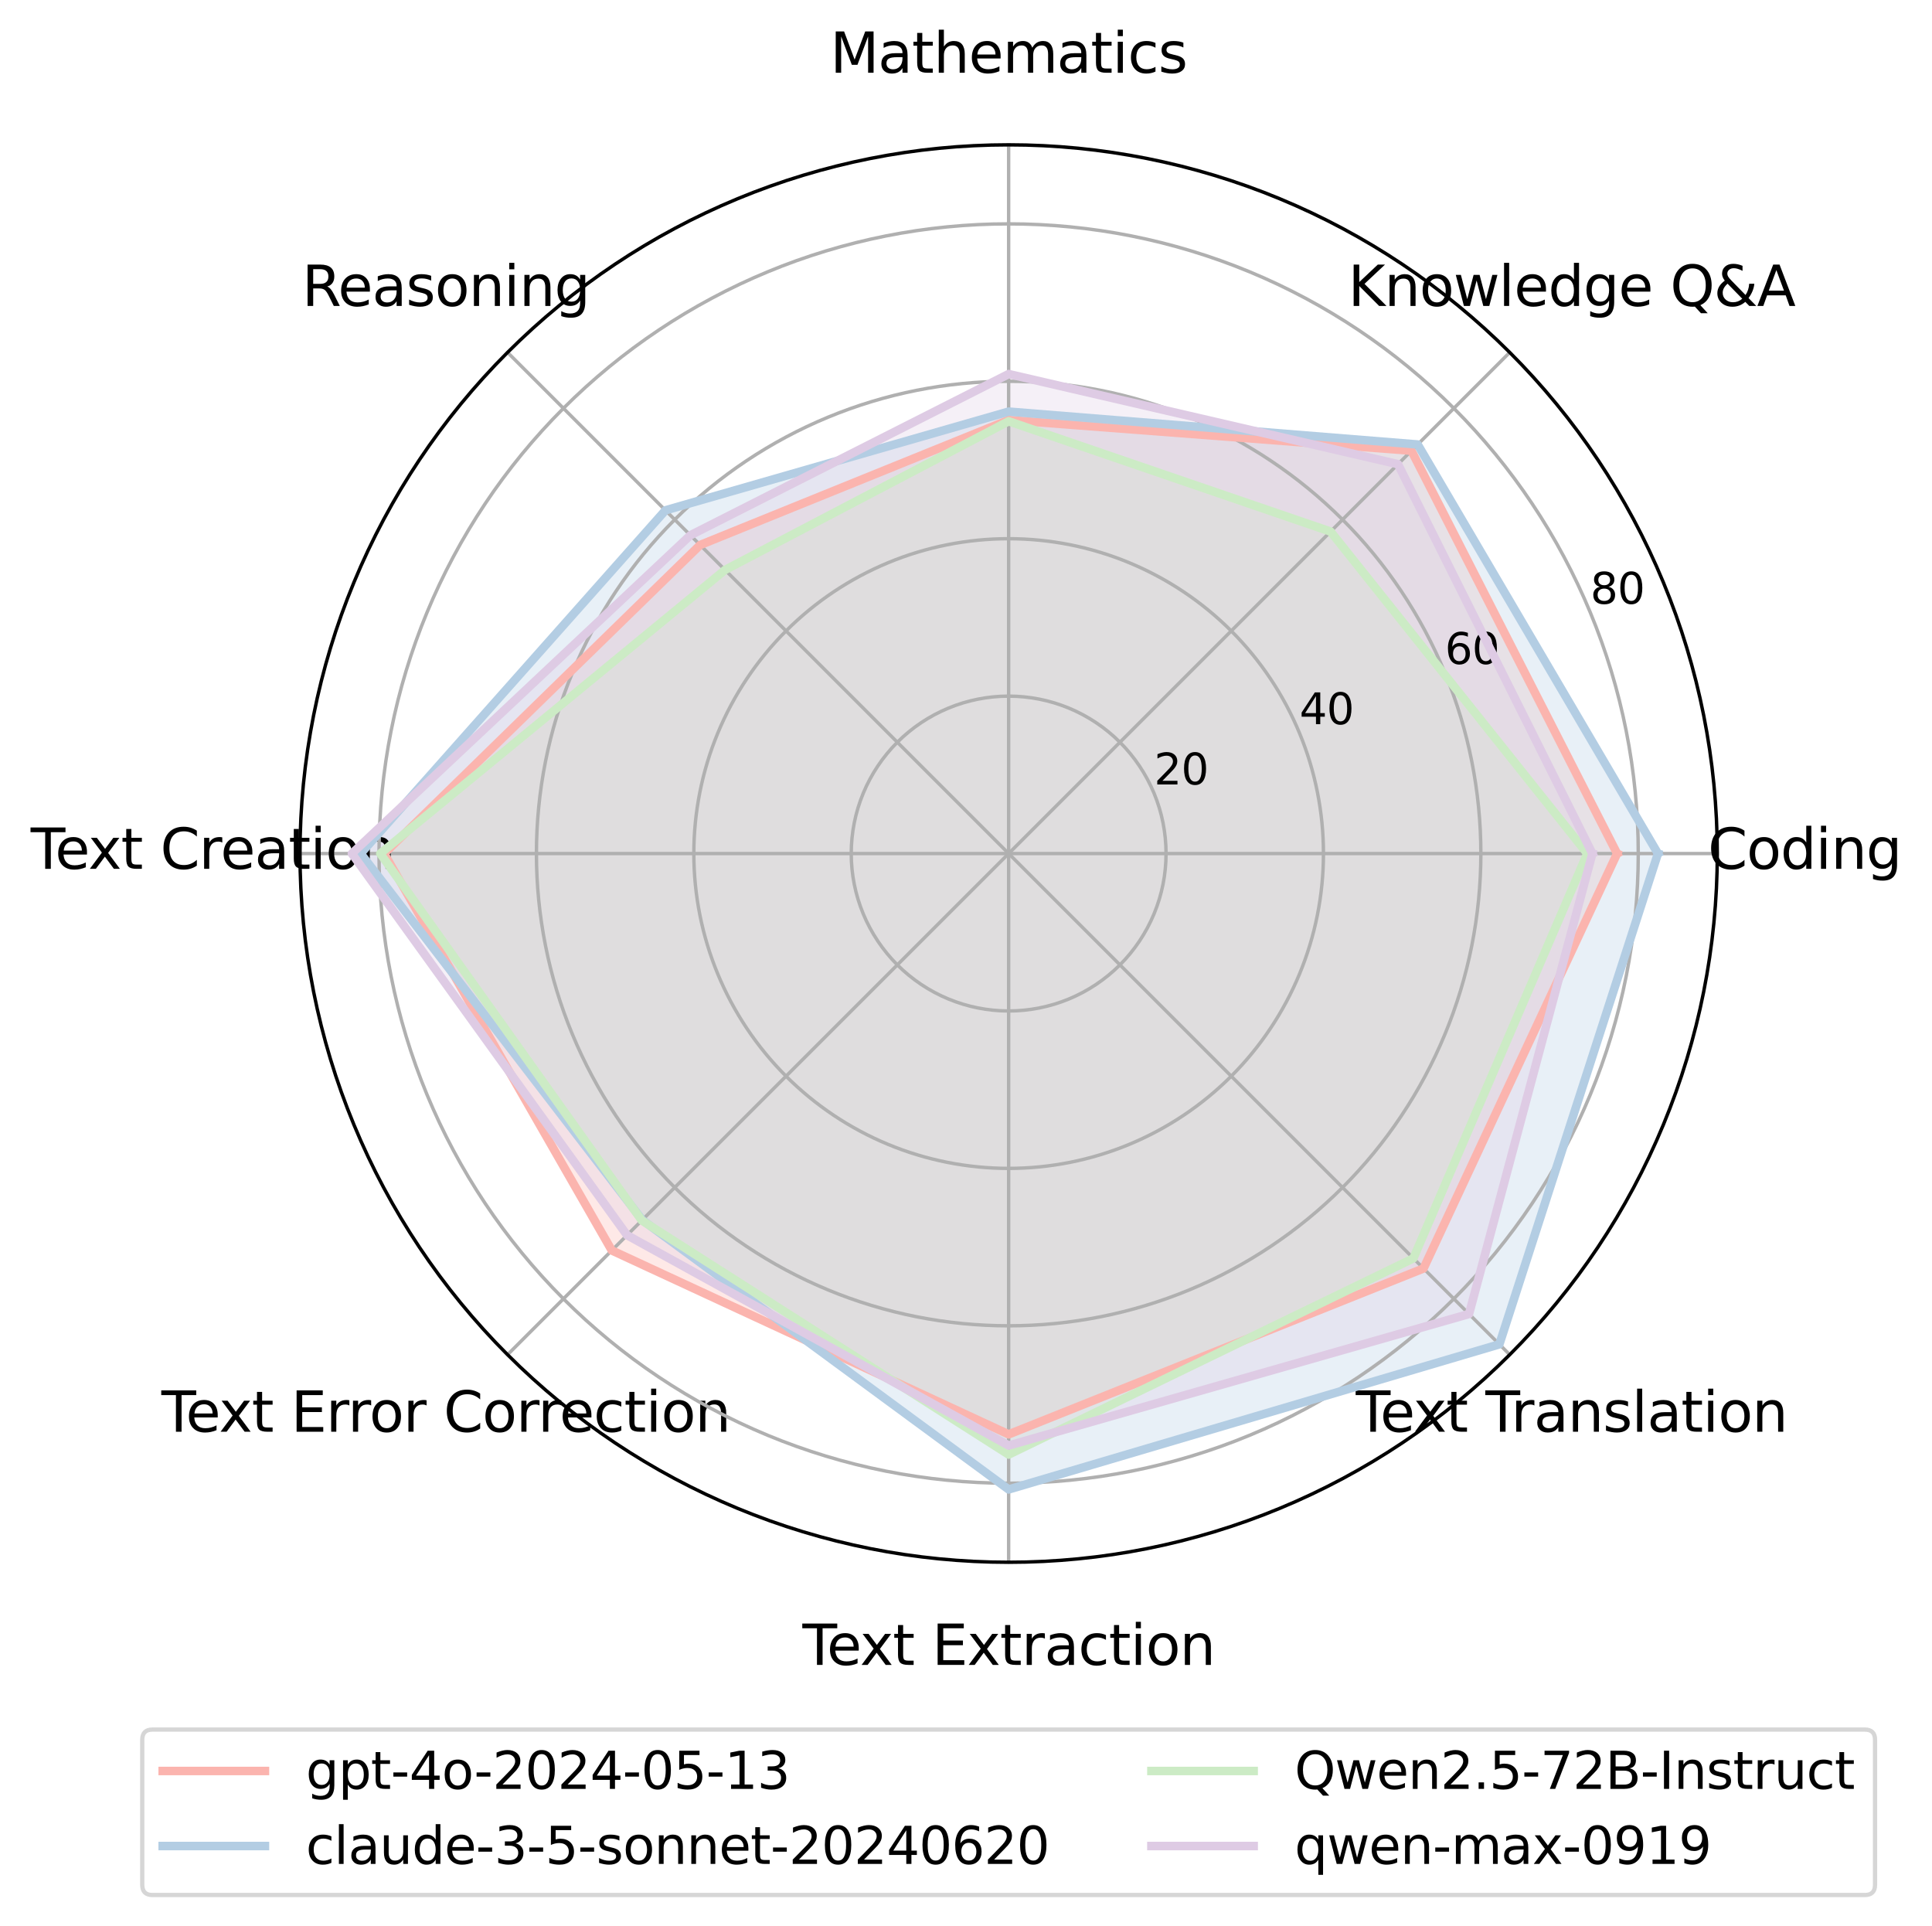 <?xml version="1.0" encoding="utf-8" standalone="no"?>
<!DOCTYPE svg PUBLIC "-//W3C//DTD SVG 1.1//EN"
  "http://www.w3.org/Graphics/SVG/1.1/DTD/svg11.dtd">
<svg xmlns:xlink="http://www.w3.org/1999/xlink" width="453.444pt" height="451.922pt" viewBox="0 0 453.444 451.922" xmlns="http://www.w3.org/2000/svg" version="1.1">
 <defs>
  <style type="text/css">*{stroke-linejoin: round; stroke-linecap: butt}</style>
 </defs>
 <g id="figure_1">
  <g id="patch_1">
   <path d="M -0 451.922 
L 453.444 451.922 
L 453.444 -0 
L -0 -0 
z
" style="fill: #ffffff"/>
  </g>
  <g id="axes_1">
   <g id="patch_2">
    <path d="M 403.05 200.311 
C 403.05 178.47 398.748 156.841 390.39 136.663 
C 382.032 116.484 369.78 98.149 354.336 82.705 
C 338.892 67.261 320.556 55.009 300.378 46.651 
C 280.2 38.293 258.571 33.991 236.73 33.991 
C 214.889 33.991 193.261 38.293 173.082 46.651 
C 152.904 55.009 134.568 67.261 119.124 82.705 
C 103.68 98.149 91.429 116.484 83.07 136.663 
C 74.712 156.841 70.41 178.47 70.41 200.311 
C 70.41 222.152 74.712 243.78 83.07 263.959 
C 91.429 284.137 103.68 302.473 119.124 317.917 
C 134.568 333.361 152.904 345.612 173.082 353.97 
C 193.261 362.329 214.889 366.631 236.73 366.631 
C 258.571 366.631 280.2 362.329 300.378 353.97 
C 320.556 345.612 338.892 333.361 354.336 317.917 
C 369.78 302.473 382.032 284.137 390.39 263.959 
C 398.748 243.78 403.05 222.152 403.05 200.311 
M 236.73 200.311 
C 236.73 200.311 236.73 200.311 236.73 200.311 
C 236.73 200.311 236.73 200.311 236.73 200.311 
C 236.73 200.311 236.73 200.311 236.73 200.311 
C 236.73 200.311 236.73 200.311 236.73 200.311 
C 236.73 200.311 236.73 200.311 236.73 200.311 
C 236.73 200.311 236.73 200.311 236.73 200.311 
C 236.73 200.311 236.73 200.311 236.73 200.311 
C 236.73 200.311 236.73 200.311 236.73 200.311 
C 236.73 200.311 236.73 200.311 236.73 200.311 
C 236.73 200.311 236.73 200.311 236.73 200.311 
C 236.73 200.311 236.73 200.311 236.73 200.311 
C 236.73 200.311 236.73 200.311 236.73 200.311 
C 236.73 200.311 236.73 200.311 236.73 200.311 
C 236.73 200.311 236.73 200.311 236.73 200.311 
C 236.73 200.311 236.73 200.311 236.73 200.311 
C 236.73 200.311 236.73 200.311 236.73 200.311 
z
" style="fill: #ffffff"/>
   </g>
   <g id="patch_3">
    <path d="M 379.534 200.311 
L 331.268 105.772 
L 236.73 98.569 
L 164.318 127.898 
L 90.177 200.311 
L 143.589 293.452 
L 236.73 336.613 
L 334.103 297.683 
z
" clip-path="url(#p5cce1ae806)" style="fill: #fbb4ae; opacity: 0.3; stroke: #fbb4ae; stroke-linejoin: miter"/>
   </g>
   <g id="patch_4">
    <path d="M 389.121 200.311 
L 332.731 104.31 
L 236.73 96.593 
L 156.181 119.761 
L 84.654 200.311 
L 150.734 286.307 
L 236.73 349.543 
L 351.905 315.486 
z
" clip-path="url(#p5cce1ae806)" style="fill: #b3cde3; opacity: 0.3; stroke: #b3cde3; stroke-linejoin: miter"/>
   </g>
   <g id="patch_5">
    <path d="M 372.533 200.311 
L 312.29 124.751 
L 236.73 98.865 
L 170.169 133.75 
L 89.253 200.311 
L 150.629 286.411 
L 236.73 341.36 
L 331.726 295.306 
z
" clip-path="url(#p5cce1ae806)" style="fill: #ccebc5; opacity: 0.3; stroke: #ccebc5; stroke-linejoin: miter"/>
   </g>
   <g id="patch_6">
    <path d="M 373.734 200.311 
L 328.108 108.933 
L 236.73 87.782 
L 162.032 125.613 
L 82.585 200.311 
L 147.168 289.873 
L 236.73 339.236 
L 344.787 308.368 
z
" clip-path="url(#p5cce1ae806)" style="fill: #decbe4; opacity: 0.3; stroke: #decbe4; stroke-linejoin: miter"/>
   </g>
   <g id="matplotlib.axis_1">
    <g id="xtick_1">
     <g id="line2d_1">
      <path d="M 236.73 200.311 
L 403.05 200.311 
" clip-path="url(#p5cce1ae806)" style="fill: none; stroke: #b0b0b0; stroke-width: 0.8; stroke-linecap: square"/>
     </g>
     <g id="text_1">
      <!-- Coding -->
      <g transform="translate(400.856 203.898) scale(0.13 -0.13)">
       <defs>
        <path id="DejaVuSans-43" d="M 4122 4306 
L 4122 3641 
Q 3803 3938 3442 4084 
Q 3081 4231 2675 4231 
Q 1875 4231 1450 3742 
Q 1025 3253 1025 2328 
Q 1025 1406 1450 917 
Q 1875 428 2675 428 
Q 3081 428 3442 575 
Q 3803 722 4122 1019 
L 4122 359 
Q 3791 134 3420 21 
Q 3050 -91 2638 -91 
Q 1578 -91 968 557 
Q 359 1206 359 2328 
Q 359 3453 968 4101 
Q 1578 4750 2638 4750 
Q 3056 4750 3426 4639 
Q 3797 4528 4122 4306 
z
" transform="scale(0.016)"/>
        <path id="DejaVuSans-6f" d="M 1959 3097 
Q 1497 3097 1228 2736 
Q 959 2375 959 1747 
Q 959 1119 1226 758 
Q 1494 397 1959 397 
Q 2419 397 2687 759 
Q 2956 1122 2956 1747 
Q 2956 2369 2687 2733 
Q 2419 3097 1959 3097 
z
M 1959 3584 
Q 2709 3584 3137 3096 
Q 3566 2609 3566 1747 
Q 3566 888 3137 398 
Q 2709 -91 1959 -91 
Q 1206 -91 779 398 
Q 353 888 353 1747 
Q 353 2609 779 3096 
Q 1206 3584 1959 3584 
z
" transform="scale(0.016)"/>
        <path id="DejaVuSans-64" d="M 2906 2969 
L 2906 4863 
L 3481 4863 
L 3481 0 
L 2906 0 
L 2906 525 
Q 2725 213 2448 61 
Q 2172 -91 1784 -91 
Q 1150 -91 751 415 
Q 353 922 353 1747 
Q 353 2572 751 3078 
Q 1150 3584 1784 3584 
Q 2172 3584 2448 3432 
Q 2725 3281 2906 2969 
z
M 947 1747 
Q 947 1113 1208 752 
Q 1469 391 1925 391 
Q 2381 391 2643 752 
Q 2906 1113 2906 1747 
Q 2906 2381 2643 2742 
Q 2381 3103 1925 3103 
Q 1469 3103 1208 2742 
Q 947 2381 947 1747 
z
" transform="scale(0.016)"/>
        <path id="DejaVuSans-69" d="M 603 3500 
L 1178 3500 
L 1178 0 
L 603 0 
L 603 3500 
z
M 603 4863 
L 1178 4863 
L 1178 4134 
L 603 4134 
L 603 4863 
z
" transform="scale(0.016)"/>
        <path id="DejaVuSans-6e" d="M 3513 2113 
L 3513 0 
L 2938 0 
L 2938 2094 
Q 2938 2591 2744 2837 
Q 2550 3084 2163 3084 
Q 1697 3084 1428 2787 
Q 1159 2491 1159 1978 
L 1159 0 
L 581 0 
L 581 3500 
L 1159 3500 
L 1159 2956 
Q 1366 3272 1645 3428 
Q 1925 3584 2291 3584 
Q 2894 3584 3203 3211 
Q 3513 2838 3513 2113 
z
" transform="scale(0.016)"/>
        <path id="DejaVuSans-67" d="M 2906 1791 
Q 2906 2416 2648 2759 
Q 2391 3103 1925 3103 
Q 1463 3103 1205 2759 
Q 947 2416 947 1791 
Q 947 1169 1205 825 
Q 1463 481 1925 481 
Q 2391 481 2648 825 
Q 2906 1169 2906 1791 
z
M 3481 434 
Q 3481 -459 3084 -895 
Q 2688 -1331 1869 -1331 
Q 1566 -1331 1297 -1286 
Q 1028 -1241 775 -1147 
L 775 -588 
Q 1028 -725 1275 -790 
Q 1522 -856 1778 -856 
Q 2344 -856 2625 -561 
Q 2906 -266 2906 331 
L 2906 616 
Q 2728 306 2450 153 
Q 2172 0 1784 0 
Q 1141 0 747 490 
Q 353 981 353 1791 
Q 353 2603 747 3093 
Q 1141 3584 1784 3584 
Q 2172 3584 2450 3431 
Q 2728 3278 2906 2969 
L 2906 3500 
L 3481 3500 
L 3481 434 
z
" transform="scale(0.016)"/>
       </defs>
       <use xlink:href="#DejaVuSans-43"/>
       <use xlink:href="#DejaVuSans-6f" x="69.824"/>
       <use xlink:href="#DejaVuSans-64" x="131.006"/>
       <use xlink:href="#DejaVuSans-69" x="194.482"/>
       <use xlink:href="#DejaVuSans-6e" x="222.266"/>
       <use xlink:href="#DejaVuSans-67" x="285.645"/>
      </g>
     </g>
    </g>
    <g id="xtick_2">
     <g id="line2d_2">
      <path d="M 236.73 200.311 
L 354.336 82.705 
" clip-path="url(#p5cce1ae806)" style="fill: none; stroke: #b0b0b0; stroke-width: 0.8; stroke-linecap: square"/>
     </g>
     <g id="text_2">
      <!-- Knowledge Q&amp;A -->
      <g transform="translate(316.401 71.796) scale(0.13 -0.13)">
       <defs>
        <path id="DejaVuSans-4b" d="M 628 4666 
L 1259 4666 
L 1259 2694 
L 3353 4666 
L 4166 4666 
L 1850 2491 
L 4331 0 
L 3500 0 
L 1259 2247 
L 1259 0 
L 628 0 
L 628 4666 
z
" transform="scale(0.016)"/>
        <path id="DejaVuSans-77" d="M 269 3500 
L 844 3500 
L 1563 769 
L 2278 3500 
L 2956 3500 
L 3675 769 
L 4391 3500 
L 4966 3500 
L 4050 0 
L 3372 0 
L 2619 2869 
L 1863 0 
L 1184 0 
L 269 3500 
z
" transform="scale(0.016)"/>
        <path id="DejaVuSans-6c" d="M 603 4863 
L 1178 4863 
L 1178 0 
L 603 0 
L 603 4863 
z
" transform="scale(0.016)"/>
        <path id="DejaVuSans-65" d="M 3597 1894 
L 3597 1613 
L 953 1613 
Q 991 1019 1311 708 
Q 1631 397 2203 397 
Q 2534 397 2845 478 
Q 3156 559 3463 722 
L 3463 178 
Q 3153 47 2828 -22 
Q 2503 -91 2169 -91 
Q 1331 -91 842 396 
Q 353 884 353 1716 
Q 353 2575 817 3079 
Q 1281 3584 2069 3584 
Q 2775 3584 3186 3129 
Q 3597 2675 3597 1894 
z
M 3022 2063 
Q 3016 2534 2758 2815 
Q 2500 3097 2075 3097 
Q 1594 3097 1305 2825 
Q 1016 2553 972 2059 
L 3022 2063 
z
" transform="scale(0.016)"/>
        <path id="DejaVuSans-20" transform="scale(0.016)"/>
        <path id="DejaVuSans-51" d="M 2522 4238 
Q 1834 4238 1429 3725 
Q 1025 3213 1025 2328 
Q 1025 1447 1429 934 
Q 1834 422 2522 422 
Q 3209 422 3611 934 
Q 4013 1447 4013 2328 
Q 4013 3213 3611 3725 
Q 3209 4238 2522 4238 
z
M 3406 84 
L 4238 -825 
L 3475 -825 
L 2784 -78 
Q 2681 -84 2626 -87 
Q 2572 -91 2522 -91 
Q 1538 -91 948 567 
Q 359 1225 359 2328 
Q 359 3434 948 4092 
Q 1538 4750 2522 4750 
Q 3503 4750 4090 4092 
Q 4678 3434 4678 2328 
Q 4678 1516 4351 937 
Q 4025 359 3406 84 
z
" transform="scale(0.016)"/>
        <path id="DejaVuSans-26" d="M 1556 2509 
Q 1272 2256 1139 2004 
Q 1006 1753 1006 1478 
Q 1006 1022 1337 719 
Q 1669 416 2169 416 
Q 2466 416 2725 514 
Q 2984 613 3213 813 
L 1556 2509 
z
M 1997 2859 
L 3584 1234 
Q 3769 1513 3872 1830 
Q 3975 2147 3994 2503 
L 4575 2503 
Q 4538 2091 4375 1687 
Q 4213 1284 3922 891 
L 4794 0 
L 4006 0 
L 3559 459 
Q 3234 181 2878 45 
Q 2522 -91 2113 -91 
Q 1359 -91 881 339 
Q 403 769 403 1441 
Q 403 1841 612 2192 
Q 822 2544 1241 2853 
Q 1091 3050 1012 3245 
Q 934 3441 934 3628 
Q 934 4134 1281 4442 
Q 1628 4750 2203 4750 
Q 2463 4750 2720 4694 
Q 2978 4638 3244 4525 
L 3244 3956 
Q 2972 4103 2725 4179 
Q 2478 4256 2266 4256 
Q 1938 4256 1733 4082 
Q 1528 3909 1528 3634 
Q 1528 3475 1620 3314 
Q 1713 3153 1997 2859 
z
" transform="scale(0.016)"/>
        <path id="DejaVuSans-41" d="M 2188 4044 
L 1331 1722 
L 3047 1722 
L 2188 4044 
z
M 1831 4666 
L 2547 4666 
L 4325 0 
L 3669 0 
L 3244 1197 
L 1141 1197 
L 716 0 
L 50 0 
L 1831 4666 
z
" transform="scale(0.016)"/>
       </defs>
       <use xlink:href="#DejaVuSans-4b"/>
       <use xlink:href="#DejaVuSans-6e" x="65.576"/>
       <use xlink:href="#DejaVuSans-6f" x="128.955"/>
       <use xlink:href="#DejaVuSans-77" x="190.137"/>
       <use xlink:href="#DejaVuSans-6c" x="271.924"/>
       <use xlink:href="#DejaVuSans-65" x="299.707"/>
       <use xlink:href="#DejaVuSans-64" x="361.23"/>
       <use xlink:href="#DejaVuSans-67" x="424.707"/>
       <use xlink:href="#DejaVuSans-65" x="488.184"/>
       <use xlink:href="#DejaVuSans-20" x="549.707"/>
       <use xlink:href="#DejaVuSans-51" x="581.494"/>
       <use xlink:href="#DejaVuSans-26" x="660.205"/>
       <use xlink:href="#DejaVuSans-41" x="738.184"/>
      </g>
     </g>
    </g>
    <g id="xtick_3">
     <g id="line2d_3">
      <path d="M 236.73 200.311 
L 236.73 33.991 
" clip-path="url(#p5cce1ae806)" style="fill: none; stroke: #b0b0b0; stroke-width: 0.8; stroke-linecap: square"/>
     </g>
     <g id="text_3">
      <!-- Mathematics -->
      <g transform="translate(194.843 17.078) scale(0.13 -0.13)">
       <defs>
        <path id="DejaVuSans-4d" d="M 628 4666 
L 1569 4666 
L 2759 1491 
L 3956 4666 
L 4897 4666 
L 4897 0 
L 4281 0 
L 4281 4097 
L 3078 897 
L 2444 897 
L 1241 4097 
L 1241 0 
L 628 0 
L 628 4666 
z
" transform="scale(0.016)"/>
        <path id="DejaVuSans-61" d="M 2194 1759 
Q 1497 1759 1228 1600 
Q 959 1441 959 1056 
Q 959 750 1161 570 
Q 1363 391 1709 391 
Q 2188 391 2477 730 
Q 2766 1069 2766 1631 
L 2766 1759 
L 2194 1759 
z
M 3341 1997 
L 3341 0 
L 2766 0 
L 2766 531 
Q 2569 213 2275 61 
Q 1981 -91 1556 -91 
Q 1019 -91 701 211 
Q 384 513 384 1019 
Q 384 1609 779 1909 
Q 1175 2209 1959 2209 
L 2766 2209 
L 2766 2266 
Q 2766 2663 2505 2880 
Q 2244 3097 1772 3097 
Q 1472 3097 1187 3025 
Q 903 2953 641 2809 
L 641 3341 
Q 956 3463 1253 3523 
Q 1550 3584 1831 3584 
Q 2591 3584 2966 3190 
Q 3341 2797 3341 1997 
z
" transform="scale(0.016)"/>
        <path id="DejaVuSans-74" d="M 1172 4494 
L 1172 3500 
L 2356 3500 
L 2356 3053 
L 1172 3053 
L 1172 1153 
Q 1172 725 1289 603 
Q 1406 481 1766 481 
L 2356 481 
L 2356 0 
L 1766 0 
Q 1100 0 847 248 
Q 594 497 594 1153 
L 594 3053 
L 172 3053 
L 172 3500 
L 594 3500 
L 594 4494 
L 1172 4494 
z
" transform="scale(0.016)"/>
        <path id="DejaVuSans-68" d="M 3513 2113 
L 3513 0 
L 2938 0 
L 2938 2094 
Q 2938 2591 2744 2837 
Q 2550 3084 2163 3084 
Q 1697 3084 1428 2787 
Q 1159 2491 1159 1978 
L 1159 0 
L 581 0 
L 581 4863 
L 1159 4863 
L 1159 2956 
Q 1366 3272 1645 3428 
Q 1925 3584 2291 3584 
Q 2894 3584 3203 3211 
Q 3513 2838 3513 2113 
z
" transform="scale(0.016)"/>
        <path id="DejaVuSans-6d" d="M 3328 2828 
Q 3544 3216 3844 3400 
Q 4144 3584 4550 3584 
Q 5097 3584 5394 3201 
Q 5691 2819 5691 2113 
L 5691 0 
L 5113 0 
L 5113 2094 
Q 5113 2597 4934 2840 
Q 4756 3084 4391 3084 
Q 3944 3084 3684 2787 
Q 3425 2491 3425 1978 
L 3425 0 
L 2847 0 
L 2847 2094 
Q 2847 2600 2669 2842 
Q 2491 3084 2119 3084 
Q 1678 3084 1418 2786 
Q 1159 2488 1159 1978 
L 1159 0 
L 581 0 
L 581 3500 
L 1159 3500 
L 1159 2956 
Q 1356 3278 1631 3431 
Q 1906 3584 2284 3584 
Q 2666 3584 2933 3390 
Q 3200 3197 3328 2828 
z
" transform="scale(0.016)"/>
        <path id="DejaVuSans-63" d="M 3122 3366 
L 3122 2828 
Q 2878 2963 2633 3030 
Q 2388 3097 2138 3097 
Q 1578 3097 1268 2742 
Q 959 2388 959 1747 
Q 959 1106 1268 751 
Q 1578 397 2138 397 
Q 2388 397 2633 464 
Q 2878 531 3122 666 
L 3122 134 
Q 2881 22 2623 -34 
Q 2366 -91 2075 -91 
Q 1284 -91 818 406 
Q 353 903 353 1747 
Q 353 2603 823 3093 
Q 1294 3584 2113 3584 
Q 2378 3584 2631 3529 
Q 2884 3475 3122 3366 
z
" transform="scale(0.016)"/>
        <path id="DejaVuSans-73" d="M 2834 3397 
L 2834 2853 
Q 2591 2978 2328 3040 
Q 2066 3103 1784 3103 
Q 1356 3103 1142 2972 
Q 928 2841 928 2578 
Q 928 2378 1081 2264 
Q 1234 2150 1697 2047 
L 1894 2003 
Q 2506 1872 2764 1633 
Q 3022 1394 3022 966 
Q 3022 478 2636 193 
Q 2250 -91 1575 -91 
Q 1294 -91 989 -36 
Q 684 19 347 128 
L 347 722 
Q 666 556 975 473 
Q 1284 391 1588 391 
Q 1994 391 2212 530 
Q 2431 669 2431 922 
Q 2431 1156 2273 1281 
Q 2116 1406 1581 1522 
L 1381 1569 
Q 847 1681 609 1914 
Q 372 2147 372 2553 
Q 372 3047 722 3315 
Q 1072 3584 1716 3584 
Q 2034 3584 2315 3537 
Q 2597 3491 2834 3397 
z
" transform="scale(0.016)"/>
       </defs>
       <use xlink:href="#DejaVuSans-4d"/>
       <use xlink:href="#DejaVuSans-61" x="86.279"/>
       <use xlink:href="#DejaVuSans-74" x="147.559"/>
       <use xlink:href="#DejaVuSans-68" x="186.768"/>
       <use xlink:href="#DejaVuSans-65" x="250.146"/>
       <use xlink:href="#DejaVuSans-6d" x="311.67"/>
       <use xlink:href="#DejaVuSans-61" x="409.082"/>
       <use xlink:href="#DejaVuSans-74" x="470.361"/>
       <use xlink:href="#DejaVuSans-69" x="509.57"/>
       <use xlink:href="#DejaVuSans-63" x="537.354"/>
       <use xlink:href="#DejaVuSans-73" x="592.334"/>
      </g>
     </g>
    </g>
    <g id="xtick_4">
     <g id="line2d_4">
      <path d="M 236.73 200.311 
L 119.124 82.705 
" clip-path="url(#p5cce1ae806)" style="fill: none; stroke: #b0b0b0; stroke-width: 0.8; stroke-linecap: square"/>
     </g>
     <g id="text_4">
      <!-- Reasoning -->
      <g transform="translate(70.887 71.796) scale(0.13 -0.13)">
       <defs>
        <path id="DejaVuSans-52" d="M 2841 2188 
Q 3044 2119 3236 1894 
Q 3428 1669 3622 1275 
L 4263 0 
L 3584 0 
L 2988 1197 
Q 2756 1666 2539 1819 
Q 2322 1972 1947 1972 
L 1259 1972 
L 1259 0 
L 628 0 
L 628 4666 
L 2053 4666 
Q 2853 4666 3247 4331 
Q 3641 3997 3641 3322 
Q 3641 2881 3436 2590 
Q 3231 2300 2841 2188 
z
M 1259 4147 
L 1259 2491 
L 2053 2491 
Q 2509 2491 2742 2702 
Q 2975 2913 2975 3322 
Q 2975 3731 2742 3939 
Q 2509 4147 2053 4147 
L 1259 4147 
z
" transform="scale(0.016)"/>
       </defs>
       <use xlink:href="#DejaVuSans-52"/>
       <use xlink:href="#DejaVuSans-65" x="64.982"/>
       <use xlink:href="#DejaVuSans-61" x="126.506"/>
       <use xlink:href="#DejaVuSans-73" x="187.785"/>
       <use xlink:href="#DejaVuSans-6f" x="239.885"/>
       <use xlink:href="#DejaVuSans-6e" x="301.066"/>
       <use xlink:href="#DejaVuSans-69" x="364.445"/>
       <use xlink:href="#DejaVuSans-6e" x="392.229"/>
       <use xlink:href="#DejaVuSans-67" x="455.607"/>
      </g>
     </g>
    </g>
    <g id="xtick_5">
     <g id="line2d_5">
      <path d="M 236.73 200.311 
L 70.41 200.311 
" clip-path="url(#p5cce1ae806)" style="fill: none; stroke: #b0b0b0; stroke-width: 0.8; stroke-linecap: square"/>
     </g>
     <g id="text_5">
      <!-- Text Creation -->
      <g transform="translate(7.2 203.898) scale(0.13 -0.13)">
       <defs>
        <path id="DejaVuSans-54" d="M -19 4666 
L 3928 4666 
L 3928 4134 
L 2272 4134 
L 2272 0 
L 1638 0 
L 1638 4134 
L -19 4134 
L -19 4666 
z
" transform="scale(0.016)"/>
        <path id="DejaVuSans-78" d="M 3513 3500 
L 2247 1797 
L 3578 0 
L 2900 0 
L 1881 1375 
L 863 0 
L 184 0 
L 1544 1831 
L 300 3500 
L 978 3500 
L 1906 2253 
L 2834 3500 
L 3513 3500 
z
" transform="scale(0.016)"/>
        <path id="DejaVuSans-72" d="M 2631 2963 
Q 2534 3019 2420 3045 
Q 2306 3072 2169 3072 
Q 1681 3072 1420 2755 
Q 1159 2438 1159 1844 
L 1159 0 
L 581 0 
L 581 3500 
L 1159 3500 
L 1159 2956 
Q 1341 3275 1631 3429 
Q 1922 3584 2338 3584 
Q 2397 3584 2469 3576 
Q 2541 3569 2628 3553 
L 2631 2963 
z
" transform="scale(0.016)"/>
       </defs>
       <use xlink:href="#DejaVuSans-54"/>
       <use xlink:href="#DejaVuSans-65" x="44.084"/>
       <use xlink:href="#DejaVuSans-78" x="103.857"/>
       <use xlink:href="#DejaVuSans-74" x="163.037"/>
       <use xlink:href="#DejaVuSans-20" x="202.246"/>
       <use xlink:href="#DejaVuSans-43" x="234.033"/>
       <use xlink:href="#DejaVuSans-72" x="303.857"/>
       <use xlink:href="#DejaVuSans-65" x="342.721"/>
       <use xlink:href="#DejaVuSans-61" x="404.244"/>
       <use xlink:href="#DejaVuSans-74" x="465.523"/>
       <use xlink:href="#DejaVuSans-69" x="504.732"/>
       <use xlink:href="#DejaVuSans-6f" x="532.516"/>
       <use xlink:href="#DejaVuSans-6e" x="593.697"/>
      </g>
     </g>
    </g>
    <g id="xtick_6">
     <g id="line2d_6">
      <path d="M 236.73 200.311 
L 119.124 317.917 
" clip-path="url(#p5cce1ae806)" style="fill: none; stroke: #b0b0b0; stroke-width: 0.8; stroke-linecap: square"/>
     </g>
     <g id="text_6">
      <!-- Text Error Correction -->
      <g transform="translate(37.886 336) scale(0.13 -0.13)">
       <defs>
        <path id="DejaVuSans-45" d="M 628 4666 
L 3578 4666 
L 3578 4134 
L 1259 4134 
L 1259 2753 
L 3481 2753 
L 3481 2222 
L 1259 2222 
L 1259 531 
L 3634 531 
L 3634 0 
L 628 0 
L 628 4666 
z
" transform="scale(0.016)"/>
       </defs>
       <use xlink:href="#DejaVuSans-54"/>
       <use xlink:href="#DejaVuSans-65" x="44.084"/>
       <use xlink:href="#DejaVuSans-78" x="103.857"/>
       <use xlink:href="#DejaVuSans-74" x="163.037"/>
       <use xlink:href="#DejaVuSans-20" x="202.246"/>
       <use xlink:href="#DejaVuSans-45" x="234.033"/>
       <use xlink:href="#DejaVuSans-72" x="297.217"/>
       <use xlink:href="#DejaVuSans-72" x="336.58"/>
       <use xlink:href="#DejaVuSans-6f" x="375.443"/>
       <use xlink:href="#DejaVuSans-72" x="436.625"/>
       <use xlink:href="#DejaVuSans-20" x="477.738"/>
       <use xlink:href="#DejaVuSans-43" x="509.525"/>
       <use xlink:href="#DejaVuSans-6f" x="579.35"/>
       <use xlink:href="#DejaVuSans-72" x="640.531"/>
       <use xlink:href="#DejaVuSans-72" x="679.895"/>
       <use xlink:href="#DejaVuSans-65" x="718.758"/>
       <use xlink:href="#DejaVuSans-63" x="780.281"/>
       <use xlink:href="#DejaVuSans-74" x="835.262"/>
       <use xlink:href="#DejaVuSans-69" x="874.471"/>
       <use xlink:href="#DejaVuSans-6f" x="902.254"/>
       <use xlink:href="#DejaVuSans-6e" x="963.436"/>
      </g>
     </g>
    </g>
    <g id="xtick_7">
     <g id="line2d_7">
      <path d="M 236.73 200.311 
L 236.73 366.631 
" clip-path="url(#p5cce1ae806)" style="fill: none; stroke: #b0b0b0; stroke-width: 0.8; stroke-linecap: square"/>
     </g>
     <g id="text_7">
      <!-- Text Extraction -->
      <g transform="translate(188.336 390.718) scale(0.13 -0.13)">
       <use xlink:href="#DejaVuSans-54"/>
       <use xlink:href="#DejaVuSans-65" x="44.084"/>
       <use xlink:href="#DejaVuSans-78" x="103.857"/>
       <use xlink:href="#DejaVuSans-74" x="163.037"/>
       <use xlink:href="#DejaVuSans-20" x="202.246"/>
       <use xlink:href="#DejaVuSans-45" x="234.033"/>
       <use xlink:href="#DejaVuSans-78" x="297.217"/>
       <use xlink:href="#DejaVuSans-74" x="356.396"/>
       <use xlink:href="#DejaVuSans-72" x="395.605"/>
       <use xlink:href="#DejaVuSans-61" x="436.719"/>
       <use xlink:href="#DejaVuSans-63" x="497.998"/>
       <use xlink:href="#DejaVuSans-74" x="552.979"/>
       <use xlink:href="#DejaVuSans-69" x="592.188"/>
       <use xlink:href="#DejaVuSans-6f" x="619.971"/>
       <use xlink:href="#DejaVuSans-6e" x="681.152"/>
      </g>
     </g>
    </g>
    <g id="xtick_8">
     <g id="line2d_8">
      <path d="M 236.73 200.311 
L 354.336 317.917 
" clip-path="url(#p5cce1ae806)" style="fill: none; stroke: #b0b0b0; stroke-width: 0.8; stroke-linecap: square"/>
     </g>
     <g id="text_8">
      <!-- Text Translation -->
      <g transform="translate(318.208 336) scale(0.13 -0.13)">
       <use xlink:href="#DejaVuSans-54"/>
       <use xlink:href="#DejaVuSans-65" x="44.084"/>
       <use xlink:href="#DejaVuSans-78" x="103.857"/>
       <use xlink:href="#DejaVuSans-74" x="163.037"/>
       <use xlink:href="#DejaVuSans-20" x="202.246"/>
       <use xlink:href="#DejaVuSans-54" x="234.033"/>
       <use xlink:href="#DejaVuSans-72" x="280.367"/>
       <use xlink:href="#DejaVuSans-61" x="321.48"/>
       <use xlink:href="#DejaVuSans-6e" x="382.76"/>
       <use xlink:href="#DejaVuSans-73" x="446.139"/>
       <use xlink:href="#DejaVuSans-6c" x="498.238"/>
       <use xlink:href="#DejaVuSans-61" x="526.021"/>
       <use xlink:href="#DejaVuSans-74" x="587.301"/>
       <use xlink:href="#DejaVuSans-69" x="626.51"/>
       <use xlink:href="#DejaVuSans-6f" x="654.293"/>
       <use xlink:href="#DejaVuSans-6e" x="715.475"/>
      </g>
     </g>
    </g>
   </g>
   <g id="matplotlib.axis_2">
    <g id="ytick_1">
     <g id="line2d_9">
      <path d="M 273.673 200.311 
C 273.673 195.459 272.718 190.655 270.861 186.173 
C 269.005 181.691 266.283 177.618 262.853 174.188 
C 259.422 170.758 255.35 168.036 250.868 166.18 
C 246.386 164.323 241.581 163.368 236.73 163.368 
C 231.879 163.368 227.075 164.323 222.593 166.18 
C 218.11 168.036 214.038 170.758 210.607 174.188 
C 207.177 177.618 204.456 181.691 202.599 186.173 
C 200.743 190.655 199.787 195.459 199.787 200.311 
C 199.787 205.162 200.743 209.966 202.599 214.448 
C 204.456 218.93 207.177 223.003 210.607 226.434 
C 214.038 229.864 218.11 232.585 222.593 234.442 
C 227.075 236.298 231.879 237.254 236.73 237.254 
C 241.581 237.254 246.386 236.298 250.868 234.442 
C 255.35 232.585 259.422 229.864 262.853 226.434 
C 266.283 223.003 269.005 218.93 270.861 214.448 
C 272.718 209.966 273.673 205.162 273.673 200.311 
" clip-path="url(#p5cce1ae806)" style="fill: none; stroke: #b0b0b0; stroke-width: 0.8; stroke-linecap: square"/>
     </g>
     <g id="text_9">
      <!-- 20 -->
      <g transform="translate(270.861 184.094) scale(0.1 -0.1)">
       <defs>
        <path id="DejaVuSans-32" d="M 1228 531 
L 3431 531 
L 3431 0 
L 469 0 
L 469 531 
Q 828 903 1448 1529 
Q 2069 2156 2228 2338 
Q 2531 2678 2651 2914 
Q 2772 3150 2772 3378 
Q 2772 3750 2511 3984 
Q 2250 4219 1831 4219 
Q 1534 4219 1204 4116 
Q 875 4013 500 3803 
L 500 4441 
Q 881 4594 1212 4672 
Q 1544 4750 1819 4750 
Q 2544 4750 2975 4387 
Q 3406 4025 3406 3419 
Q 3406 3131 3298 2873 
Q 3191 2616 2906 2266 
Q 2828 2175 2409 1742 
Q 1991 1309 1228 531 
z
" transform="scale(0.016)"/>
        <path id="DejaVuSans-30" d="M 2034 4250 
Q 1547 4250 1301 3770 
Q 1056 3291 1056 2328 
Q 1056 1369 1301 889 
Q 1547 409 2034 409 
Q 2525 409 2770 889 
Q 3016 1369 3016 2328 
Q 3016 3291 2770 3770 
Q 2525 4250 2034 4250 
z
M 2034 4750 
Q 2819 4750 3233 4129 
Q 3647 3509 3647 2328 
Q 3647 1150 3233 529 
Q 2819 -91 2034 -91 
Q 1250 -91 836 529 
Q 422 1150 422 2328 
Q 422 3509 836 4129 
Q 1250 4750 2034 4750 
z
" transform="scale(0.016)"/>
       </defs>
       <use xlink:href="#DejaVuSans-32"/>
       <use xlink:href="#DejaVuSans-30" x="63.623"/>
      </g>
     </g>
    </g>
    <g id="ytick_2">
     <g id="line2d_10">
      <path d="M 310.616 200.311 
C 310.616 190.608 308.705 181 304.992 172.036 
C 301.279 163.072 295.836 154.926 288.976 148.065 
C 282.115 141.204 273.969 135.762 265.005 132.049 
C 256.041 128.336 246.433 126.424 236.73 126.424 
C 227.027 126.424 217.419 128.336 208.455 132.049 
C 199.491 135.762 191.345 141.204 184.485 148.065 
C 177.624 154.926 172.181 163.072 168.468 172.036 
C 164.755 181 162.844 190.608 162.844 200.311 
C 162.844 210.013 164.755 219.622 168.468 228.586 
C 172.181 237.55 177.624 245.695 184.485 252.556 
C 191.345 259.417 199.491 264.86 208.455 268.573 
C 217.419 272.286 227.027 274.197 236.73 274.197 
C 246.433 274.197 256.041 272.286 265.005 268.573 
C 273.969 264.86 282.115 259.417 288.976 252.556 
C 295.836 245.695 301.279 237.55 304.992 228.586 
C 308.705 219.622 310.616 210.013 310.616 200.311 
" clip-path="url(#p5cce1ae806)" style="fill: none; stroke: #b0b0b0; stroke-width: 0.8; stroke-linecap: square"/>
     </g>
     <g id="text_10">
      <!-- 40 -->
      <g transform="translate(304.992 169.956) scale(0.1 -0.1)">
       <defs>
        <path id="DejaVuSans-34" d="M 2419 4116 
L 825 1625 
L 2419 1625 
L 2419 4116 
z
M 2253 4666 
L 3047 4666 
L 3047 1625 
L 3713 1625 
L 3713 1100 
L 3047 1100 
L 3047 0 
L 2419 0 
L 2419 1100 
L 313 1100 
L 313 1709 
L 2253 4666 
z
" transform="scale(0.016)"/>
       </defs>
       <use xlink:href="#DejaVuSans-34"/>
       <use xlink:href="#DejaVuSans-30" x="63.623"/>
      </g>
     </g>
    </g>
    <g id="ytick_3">
     <g id="line2d_11">
      <path d="M 347.56 200.311 
C 347.56 185.757 344.693 171.344 339.123 157.898 
C 333.554 144.452 325.39 132.234 315.098 121.942 
C 304.807 111.651 292.589 103.487 279.143 97.918 
C 265.697 92.348 251.284 89.481 236.73 89.481 
C 222.176 89.481 207.764 92.348 194.317 97.918 
C 180.871 103.487 168.653 111.651 158.362 121.942 
C 148.071 132.234 139.907 144.452 134.337 157.898 
C 128.767 171.344 125.901 185.757 125.901 200.311 
C 125.901 214.865 128.767 229.277 134.337 242.723 
C 139.907 256.17 148.071 268.388 158.362 278.679 
C 168.653 288.97 180.871 297.134 194.317 302.704 
C 207.764 308.273 222.176 311.14 236.73 311.14 
C 251.284 311.14 265.697 308.273 279.143 302.704 
C 292.589 297.134 304.807 288.97 315.098 278.679 
C 325.39 268.388 333.554 256.17 339.123 242.723 
C 344.693 229.277 347.56 214.865 347.56 200.311 
" clip-path="url(#p5cce1ae806)" style="fill: none; stroke: #b0b0b0; stroke-width: 0.8; stroke-linecap: square"/>
     </g>
     <g id="text_11">
      <!-- 60 -->
      <g transform="translate(339.123 155.818) scale(0.1 -0.1)">
       <defs>
        <path id="DejaVuSans-36" d="M 2113 2584 
Q 1688 2584 1439 2293 
Q 1191 2003 1191 1497 
Q 1191 994 1439 701 
Q 1688 409 2113 409 
Q 2538 409 2786 701 
Q 3034 994 3034 1497 
Q 3034 2003 2786 2293 
Q 2538 2584 2113 2584 
z
M 3366 4563 
L 3366 3988 
Q 3128 4100 2886 4159 
Q 2644 4219 2406 4219 
Q 1781 4219 1451 3797 
Q 1122 3375 1075 2522 
Q 1259 2794 1537 2939 
Q 1816 3084 2150 3084 
Q 2853 3084 3261 2657 
Q 3669 2231 3669 1497 
Q 3669 778 3244 343 
Q 2819 -91 2113 -91 
Q 1303 -91 875 529 
Q 447 1150 447 2328 
Q 447 3434 972 4092 
Q 1497 4750 2381 4750 
Q 2619 4750 2861 4703 
Q 3103 4656 3366 4563 
z
" transform="scale(0.016)"/>
       </defs>
       <use xlink:href="#DejaVuSans-36"/>
       <use xlink:href="#DejaVuSans-30" x="63.623"/>
      </g>
     </g>
    </g>
    <g id="ytick_4">
     <g id="line2d_12">
      <path d="M 384.503 200.311 
C 384.503 180.905 380.68 161.689 373.254 143.761 
C 365.828 125.832 354.943 109.541 341.221 95.82 
C 327.5 82.098 311.208 71.213 293.28 63.787 
C 275.352 56.361 256.135 52.538 236.73 52.538 
C 217.325 52.538 198.108 56.361 180.18 63.787 
C 162.252 71.213 145.961 82.098 132.239 95.82 
C 118.517 109.541 107.632 125.832 100.206 143.761 
C 92.78 161.689 88.957 180.905 88.957 200.311 
C 88.957 219.716 92.78 238.933 100.206 256.861 
C 107.632 274.789 118.517 291.08 132.239 304.802 
C 145.961 318.523 162.252 329.409 180.18 336.835 
C 198.108 344.261 217.325 348.083 236.73 348.083 
C 256.135 348.083 275.352 344.261 293.28 336.835 
C 311.208 329.409 327.5 318.523 341.221 304.802 
C 354.943 291.08 365.828 274.789 373.254 256.861 
C 380.68 238.933 384.503 219.716 384.503 200.311 
" clip-path="url(#p5cce1ae806)" style="fill: none; stroke: #b0b0b0; stroke-width: 0.8; stroke-linecap: square"/>
     </g>
     <g id="text_12">
      <!-- 80 -->
      <g transform="translate(373.254 141.681) scale(0.1 -0.1)">
       <defs>
        <path id="DejaVuSans-38" d="M 2034 2216 
Q 1584 2216 1326 1975 
Q 1069 1734 1069 1313 
Q 1069 891 1326 650 
Q 1584 409 2034 409 
Q 2484 409 2743 651 
Q 3003 894 3003 1313 
Q 3003 1734 2745 1975 
Q 2488 2216 2034 2216 
z
M 1403 2484 
Q 997 2584 770 2862 
Q 544 3141 544 3541 
Q 544 4100 942 4425 
Q 1341 4750 2034 4750 
Q 2731 4750 3128 4425 
Q 3525 4100 3525 3541 
Q 3525 3141 3298 2862 
Q 3072 2584 2669 2484 
Q 3125 2378 3379 2068 
Q 3634 1759 3634 1313 
Q 3634 634 3220 271 
Q 2806 -91 2034 -91 
Q 1263 -91 848 271 
Q 434 634 434 1313 
Q 434 1759 690 2068 
Q 947 2378 1403 2484 
z
M 1172 3481 
Q 1172 3119 1398 2916 
Q 1625 2713 2034 2713 
Q 2441 2713 2670 2916 
Q 2900 3119 2900 3481 
Q 2900 3844 2670 4047 
Q 2441 4250 2034 4250 
Q 1625 4250 1398 4047 
Q 1172 3844 1172 3481 
z
" transform="scale(0.016)"/>
       </defs>
       <use xlink:href="#DejaVuSans-38"/>
       <use xlink:href="#DejaVuSans-30" x="63.623"/>
      </g>
     </g>
    </g>
   </g>
   <g id="line2d_13">
    <path d="M 379.534 200.311 
L 331.268 105.772 
L 236.73 98.569 
L 164.318 127.898 
L 90.177 200.311 
L 143.589 293.452 
L 236.73 336.613 
L 334.103 297.683 
L 379.534 200.311 
" clip-path="url(#p5cce1ae806)" style="fill: none; stroke: #fbb4ae; stroke-width: 2; stroke-linecap: square"/>
   </g>
   <g id="line2d_14">
    <path d="M 389.121 200.311 
L 332.731 104.31 
L 236.73 96.593 
L 156.181 119.761 
L 84.654 200.311 
L 150.734 286.307 
L 236.73 349.543 
L 351.905 315.486 
L 389.121 200.311 
" clip-path="url(#p5cce1ae806)" style="fill: none; stroke: #b3cde3; stroke-width: 2; stroke-linecap: square"/>
   </g>
   <g id="line2d_15">
    <path d="M 372.533 200.311 
L 312.29 124.751 
L 236.73 98.865 
L 170.169 133.75 
L 89.253 200.311 
L 150.629 286.411 
L 236.73 341.36 
L 331.726 295.306 
L 372.533 200.311 
" clip-path="url(#p5cce1ae806)" style="fill: none; stroke: #ccebc5; stroke-width: 2; stroke-linecap: square"/>
   </g>
   <g id="line2d_16">
    <path d="M 373.734 200.311 
L 328.108 108.933 
L 236.73 87.782 
L 162.032 125.613 
L 82.585 200.311 
L 147.168 289.873 
L 236.73 339.236 
L 344.787 308.368 
L 373.734 200.311 
" clip-path="url(#p5cce1ae806)" style="fill: none; stroke: #decbe4; stroke-width: 2; stroke-linecap: square"/>
   </g>
   <g id="patch_7">
    <path d="M 403.05 200.311 
C 403.05 178.47 398.748 156.841 390.39 136.663 
C 382.032 116.484 369.78 98.149 354.336 82.705 
C 338.892 67.261 320.556 55.009 300.378 46.651 
C 280.2 38.293 258.571 33.991 236.73 33.991 
C 214.889 33.991 193.261 38.293 173.082 46.651 
C 152.904 55.009 134.568 67.261 119.124 82.705 
C 103.68 98.149 91.429 116.484 83.07 136.663 
C 74.712 156.841 70.41 178.47 70.41 200.311 
C 70.41 222.152 74.712 243.78 83.07 263.959 
C 91.429 284.137 103.68 302.473 119.124 317.917 
C 134.568 333.361 152.904 345.612 173.082 353.97 
C 193.261 362.329 214.889 366.631 236.73 366.631 
C 258.571 366.631 280.2 362.329 300.378 353.97 
C 320.556 345.612 338.892 333.361 354.336 317.917 
C 369.78 302.473 382.032 284.137 390.39 263.959 
C 398.748 243.78 403.05 222.152 403.05 200.311 
" style="fill: none; stroke: #000000; stroke-width: 0.8; stroke-linejoin: miter; stroke-linecap: square"/>
   </g>
   <g id="legend_1">
    <g id="patch_8">
     <path d="M 35.786 444.722 
L 437.674 444.722 
Q 440.074 444.722 440.074 442.322 
L 440.074 408.295 
Q 440.074 405.895 437.674 405.895 
L 35.786 405.895 
Q 33.386 405.895 33.386 408.295 
L 33.386 442.322 
Q 33.386 444.722 35.786 444.722 
z
" style="fill: #ffffff; opacity: 0.8; stroke: #cccccc; stroke-linejoin: miter"/>
    </g>
    <g id="line2d_17">
     <path d="M 38.186 415.613 
L 50.186 415.613 
L 62.186 415.613 
" style="fill: none; stroke: #fbb4ae; stroke-width: 2; stroke-linecap: square"/>
    </g>
    <g id="text_13">
     <!-- gpt-4o-2024-05-13 -->
     <g transform="translate(71.786 419.813) scale(0.12 -0.12)">
      <defs>
       <path id="DejaVuSans-70" d="M 1159 525 
L 1159 -1331 
L 581 -1331 
L 581 3500 
L 1159 3500 
L 1159 2969 
Q 1341 3281 1617 3432 
Q 1894 3584 2278 3584 
Q 2916 3584 3314 3078 
Q 3713 2572 3713 1747 
Q 3713 922 3314 415 
Q 2916 -91 2278 -91 
Q 1894 -91 1617 61 
Q 1341 213 1159 525 
z
M 3116 1747 
Q 3116 2381 2855 2742 
Q 2594 3103 2138 3103 
Q 1681 3103 1420 2742 
Q 1159 2381 1159 1747 
Q 1159 1113 1420 752 
Q 1681 391 2138 391 
Q 2594 391 2855 752 
Q 3116 1113 3116 1747 
z
" transform="scale(0.016)"/>
       <path id="DejaVuSans-2d" d="M 313 2009 
L 1997 2009 
L 1997 1497 
L 313 1497 
L 313 2009 
z
" transform="scale(0.016)"/>
       <path id="DejaVuSans-35" d="M 691 4666 
L 3169 4666 
L 3169 4134 
L 1269 4134 
L 1269 2991 
Q 1406 3038 1543 3061 
Q 1681 3084 1819 3084 
Q 2600 3084 3056 2656 
Q 3513 2228 3513 1497 
Q 3513 744 3044 326 
Q 2575 -91 1722 -91 
Q 1428 -91 1123 -41 
Q 819 9 494 109 
L 494 744 
Q 775 591 1075 516 
Q 1375 441 1709 441 
Q 2250 441 2565 725 
Q 2881 1009 2881 1497 
Q 2881 1984 2565 2268 
Q 2250 2553 1709 2553 
Q 1456 2553 1204 2497 
Q 953 2441 691 2322 
L 691 4666 
z
" transform="scale(0.016)"/>
       <path id="DejaVuSans-31" d="M 794 531 
L 1825 531 
L 1825 4091 
L 703 3866 
L 703 4441 
L 1819 4666 
L 2450 4666 
L 2450 531 
L 3481 531 
L 3481 0 
L 794 0 
L 794 531 
z
" transform="scale(0.016)"/>
       <path id="DejaVuSans-33" d="M 2597 2516 
Q 3050 2419 3304 2112 
Q 3559 1806 3559 1356 
Q 3559 666 3084 287 
Q 2609 -91 1734 -91 
Q 1441 -91 1130 -33 
Q 819 25 488 141 
L 488 750 
Q 750 597 1062 519 
Q 1375 441 1716 441 
Q 2309 441 2620 675 
Q 2931 909 2931 1356 
Q 2931 1769 2642 2001 
Q 2353 2234 1838 2234 
L 1294 2234 
L 1294 2753 
L 1863 2753 
Q 2328 2753 2575 2939 
Q 2822 3125 2822 3475 
Q 2822 3834 2567 4026 
Q 2313 4219 1838 4219 
Q 1578 4219 1281 4162 
Q 984 4106 628 3988 
L 628 4550 
Q 988 4650 1302 4700 
Q 1616 4750 1894 4750 
Q 2613 4750 3031 4423 
Q 3450 4097 3450 3541 
Q 3450 3153 3228 2886 
Q 3006 2619 2597 2516 
z
" transform="scale(0.016)"/>
      </defs>
      <use xlink:href="#DejaVuSans-67"/>
      <use xlink:href="#DejaVuSans-70" x="63.477"/>
      <use xlink:href="#DejaVuSans-74" x="126.953"/>
      <use xlink:href="#DejaVuSans-2d" x="166.162"/>
      <use xlink:href="#DejaVuSans-34" x="202.246"/>
      <use xlink:href="#DejaVuSans-6f" x="265.869"/>
      <use xlink:href="#DejaVuSans-2d" x="328.926"/>
      <use xlink:href="#DejaVuSans-32" x="365.01"/>
      <use xlink:href="#DejaVuSans-30" x="428.633"/>
      <use xlink:href="#DejaVuSans-32" x="492.256"/>
      <use xlink:href="#DejaVuSans-34" x="555.879"/>
      <use xlink:href="#DejaVuSans-2d" x="619.502"/>
      <use xlink:href="#DejaVuSans-30" x="655.586"/>
      <use xlink:href="#DejaVuSans-35" x="719.209"/>
      <use xlink:href="#DejaVuSans-2d" x="782.832"/>
      <use xlink:href="#DejaVuSans-31" x="818.916"/>
      <use xlink:href="#DejaVuSans-33" x="882.539"/>
     </g>
    </g>
    <g id="line2d_18">
     <path d="M 38.186 433.227 
L 50.186 433.227 
L 62.186 433.227 
" style="fill: none; stroke: #b3cde3; stroke-width: 2; stroke-linecap: square"/>
    </g>
    <g id="text_14">
     <!-- claude-3-5-sonnet-20240620 -->
     <g transform="translate(71.786 437.427) scale(0.12 -0.12)">
      <defs>
       <path id="DejaVuSans-75" d="M 544 1381 
L 544 3500 
L 1119 3500 
L 1119 1403 
Q 1119 906 1312 657 
Q 1506 409 1894 409 
Q 2359 409 2629 706 
Q 2900 1003 2900 1516 
L 2900 3500 
L 3475 3500 
L 3475 0 
L 2900 0 
L 2900 538 
Q 2691 219 2414 64 
Q 2138 -91 1772 -91 
Q 1169 -91 856 284 
Q 544 659 544 1381 
z
M 1991 3584 
L 1991 3584 
z
" transform="scale(0.016)"/>
      </defs>
      <use xlink:href="#DejaVuSans-63"/>
      <use xlink:href="#DejaVuSans-6c" x="54.98"/>
      <use xlink:href="#DejaVuSans-61" x="82.764"/>
      <use xlink:href="#DejaVuSans-75" x="144.043"/>
      <use xlink:href="#DejaVuSans-64" x="207.422"/>
      <use xlink:href="#DejaVuSans-65" x="270.898"/>
      <use xlink:href="#DejaVuSans-2d" x="332.422"/>
      <use xlink:href="#DejaVuSans-33" x="368.506"/>
      <use xlink:href="#DejaVuSans-2d" x="432.129"/>
      <use xlink:href="#DejaVuSans-35" x="468.213"/>
      <use xlink:href="#DejaVuSans-2d" x="531.836"/>
      <use xlink:href="#DejaVuSans-73" x="567.92"/>
      <use xlink:href="#DejaVuSans-6f" x="620.02"/>
      <use xlink:href="#DejaVuSans-6e" x="681.201"/>
      <use xlink:href="#DejaVuSans-6e" x="744.58"/>
      <use xlink:href="#DejaVuSans-65" x="807.959"/>
      <use xlink:href="#DejaVuSans-74" x="869.482"/>
      <use xlink:href="#DejaVuSans-2d" x="908.691"/>
      <use xlink:href="#DejaVuSans-32" x="944.775"/>
      <use xlink:href="#DejaVuSans-30" x="1008.398"/>
      <use xlink:href="#DejaVuSans-32" x="1072.021"/>
      <use xlink:href="#DejaVuSans-34" x="1135.645"/>
      <use xlink:href="#DejaVuSans-30" x="1199.268"/>
      <use xlink:href="#DejaVuSans-36" x="1262.891"/>
      <use xlink:href="#DejaVuSans-32" x="1326.514"/>
      <use xlink:href="#DejaVuSans-30" x="1390.137"/>
     </g>
    </g>
    <g id="line2d_19">
     <path d="M 270.238 415.613 
L 282.238 415.613 
L 294.238 415.613 
" style="fill: none; stroke: #ccebc5; stroke-width: 2; stroke-linecap: square"/>
    </g>
    <g id="text_15">
     <!-- Qwen2.5-72B-Instruct -->
     <g transform="translate(303.838 419.813) scale(0.12 -0.12)">
      <defs>
       <path id="DejaVuSans-2e" d="M 684 794 
L 1344 794 
L 1344 0 
L 684 0 
L 684 794 
z
" transform="scale(0.016)"/>
       <path id="DejaVuSans-37" d="M 525 4666 
L 3525 4666 
L 3525 4397 
L 1831 0 
L 1172 0 
L 2766 4134 
L 525 4134 
L 525 4666 
z
" transform="scale(0.016)"/>
       <path id="DejaVuSans-42" d="M 1259 2228 
L 1259 519 
L 2272 519 
Q 2781 519 3026 730 
Q 3272 941 3272 1375 
Q 3272 1813 3026 2020 
Q 2781 2228 2272 2228 
L 1259 2228 
z
M 1259 4147 
L 1259 2741 
L 2194 2741 
Q 2656 2741 2882 2914 
Q 3109 3088 3109 3444 
Q 3109 3797 2882 3972 
Q 2656 4147 2194 4147 
L 1259 4147 
z
M 628 4666 
L 2241 4666 
Q 2963 4666 3353 4366 
Q 3744 4066 3744 3513 
Q 3744 3084 3544 2831 
Q 3344 2578 2956 2516 
Q 3422 2416 3680 2098 
Q 3938 1781 3938 1306 
Q 3938 681 3513 340 
Q 3088 0 2303 0 
L 628 0 
L 628 4666 
z
" transform="scale(0.016)"/>
       <path id="DejaVuSans-49" d="M 628 4666 
L 1259 4666 
L 1259 0 
L 628 0 
L 628 4666 
z
" transform="scale(0.016)"/>
      </defs>
      <use xlink:href="#DejaVuSans-51"/>
      <use xlink:href="#DejaVuSans-77" x="78.711"/>
      <use xlink:href="#DejaVuSans-65" x="160.498"/>
      <use xlink:href="#DejaVuSans-6e" x="222.021"/>
      <use xlink:href="#DejaVuSans-32" x="285.4"/>
      <use xlink:href="#DejaVuSans-2e" x="349.023"/>
      <use xlink:href="#DejaVuSans-35" x="380.811"/>
      <use xlink:href="#DejaVuSans-2d" x="444.434"/>
      <use xlink:href="#DejaVuSans-37" x="480.518"/>
      <use xlink:href="#DejaVuSans-32" x="544.141"/>
      <use xlink:href="#DejaVuSans-42" x="607.764"/>
      <use xlink:href="#DejaVuSans-2d" x="676.367"/>
      <use xlink:href="#DejaVuSans-49" x="712.451"/>
      <use xlink:href="#DejaVuSans-6e" x="741.943"/>
      <use xlink:href="#DejaVuSans-73" x="805.322"/>
      <use xlink:href="#DejaVuSans-74" x="857.422"/>
      <use xlink:href="#DejaVuSans-72" x="896.631"/>
      <use xlink:href="#DejaVuSans-75" x="937.744"/>
      <use xlink:href="#DejaVuSans-63" x="1001.123"/>
      <use xlink:href="#DejaVuSans-74" x="1056.104"/>
     </g>
    </g>
    <g id="line2d_20">
     <path d="M 270.238 433.227 
L 282.238 433.227 
L 294.238 433.227 
" style="fill: none; stroke: #decbe4; stroke-width: 2; stroke-linecap: square"/>
    </g>
    <g id="text_16">
     <!-- qwen-max-0919 -->
     <g transform="translate(303.838 437.427) scale(0.12 -0.12)">
      <defs>
       <path id="DejaVuSans-71" d="M 947 1747 
Q 947 1113 1208 752 
Q 1469 391 1925 391 
Q 2381 391 2643 752 
Q 2906 1113 2906 1747 
Q 2906 2381 2643 2742 
Q 2381 3103 1925 3103 
Q 1469 3103 1208 2742 
Q 947 2381 947 1747 
z
M 2906 525 
Q 2725 213 2448 61 
Q 2172 -91 1784 -91 
Q 1150 -91 751 415 
Q 353 922 353 1747 
Q 353 2572 751 3078 
Q 1150 3584 1784 3584 
Q 2172 3584 2448 3432 
Q 2725 3281 2906 2969 
L 2906 3500 
L 3481 3500 
L 3481 -1331 
L 2906 -1331 
L 2906 525 
z
" transform="scale(0.016)"/>
       <path id="DejaVuSans-39" d="M 703 97 
L 703 672 
Q 941 559 1184 500 
Q 1428 441 1663 441 
Q 2288 441 2617 861 
Q 2947 1281 2994 2138 
Q 2813 1869 2534 1725 
Q 2256 1581 1919 1581 
Q 1219 1581 811 2004 
Q 403 2428 403 3163 
Q 403 3881 828 4315 
Q 1253 4750 1959 4750 
Q 2769 4750 3195 4129 
Q 3622 3509 3622 2328 
Q 3622 1225 3098 567 
Q 2575 -91 1691 -91 
Q 1453 -91 1209 -44 
Q 966 3 703 97 
z
M 1959 2075 
Q 2384 2075 2632 2365 
Q 2881 2656 2881 3163 
Q 2881 3666 2632 3958 
Q 2384 4250 1959 4250 
Q 1534 4250 1286 3958 
Q 1038 3666 1038 3163 
Q 1038 2656 1286 2365 
Q 1534 2075 1959 2075 
z
" transform="scale(0.016)"/>
      </defs>
      <use xlink:href="#DejaVuSans-71"/>
      <use xlink:href="#DejaVuSans-77" x="63.477"/>
      <use xlink:href="#DejaVuSans-65" x="145.264"/>
      <use xlink:href="#DejaVuSans-6e" x="206.787"/>
      <use xlink:href="#DejaVuSans-2d" x="270.166"/>
      <use xlink:href="#DejaVuSans-6d" x="306.25"/>
      <use xlink:href="#DejaVuSans-61" x="403.662"/>
      <use xlink:href="#DejaVuSans-78" x="464.941"/>
      <use xlink:href="#DejaVuSans-2d" x="524.121"/>
      <use xlink:href="#DejaVuSans-30" x="560.205"/>
      <use xlink:href="#DejaVuSans-39" x="623.828"/>
      <use xlink:href="#DejaVuSans-31" x="687.451"/>
      <use xlink:href="#DejaVuSans-39" x="751.074"/>
     </g>
    </g>
   </g>
  </g>
 </g>
 <defs>
  <clipPath id="p5cce1ae806">
   <path d="M 403.05 200.311 
C 403.05 178.47 398.748 156.841 390.39 136.663 
C 382.032 116.484 369.78 98.149 354.336 82.705 
C 338.892 67.261 320.556 55.009 300.378 46.651 
C 280.2 38.293 258.571 33.991 236.73 33.991 
C 214.889 33.991 193.261 38.293 173.082 46.651 
C 152.904 55.009 134.568 67.261 119.124 82.705 
C 103.68 98.149 91.429 116.484 83.07 136.663 
C 74.712 156.841 70.41 178.47 70.41 200.311 
C 70.41 222.152 74.712 243.78 83.07 263.959 
C 91.429 284.137 103.68 302.473 119.124 317.917 
C 134.568 333.361 152.904 345.612 173.082 353.97 
C 193.261 362.329 214.889 366.631 236.73 366.631 
C 258.571 366.631 280.2 362.329 300.378 353.97 
C 320.556 345.612 338.892 333.361 354.336 317.917 
C 369.78 302.473 382.032 284.137 390.39 263.959 
C 398.748 243.78 403.05 222.152 403.05 200.311 
M 236.73 200.311 
C 236.73 200.311 236.73 200.311 236.73 200.311 
C 236.73 200.311 236.73 200.311 236.73 200.311 
C 236.73 200.311 236.73 200.311 236.73 200.311 
C 236.73 200.311 236.73 200.311 236.73 200.311 
C 236.73 200.311 236.73 200.311 236.73 200.311 
C 236.73 200.311 236.73 200.311 236.73 200.311 
C 236.73 200.311 236.73 200.311 236.73 200.311 
C 236.73 200.311 236.73 200.311 236.73 200.311 
C 236.73 200.311 236.73 200.311 236.73 200.311 
C 236.73 200.311 236.73 200.311 236.73 200.311 
C 236.73 200.311 236.73 200.311 236.73 200.311 
C 236.73 200.311 236.73 200.311 236.73 200.311 
C 236.73 200.311 236.73 200.311 236.73 200.311 
C 236.73 200.311 236.73 200.311 236.73 200.311 
C 236.73 200.311 236.73 200.311 236.73 200.311 
C 236.73 200.311 236.73 200.311 236.73 200.311 
z
"/>
  </clipPath>
 </defs>
</svg>
